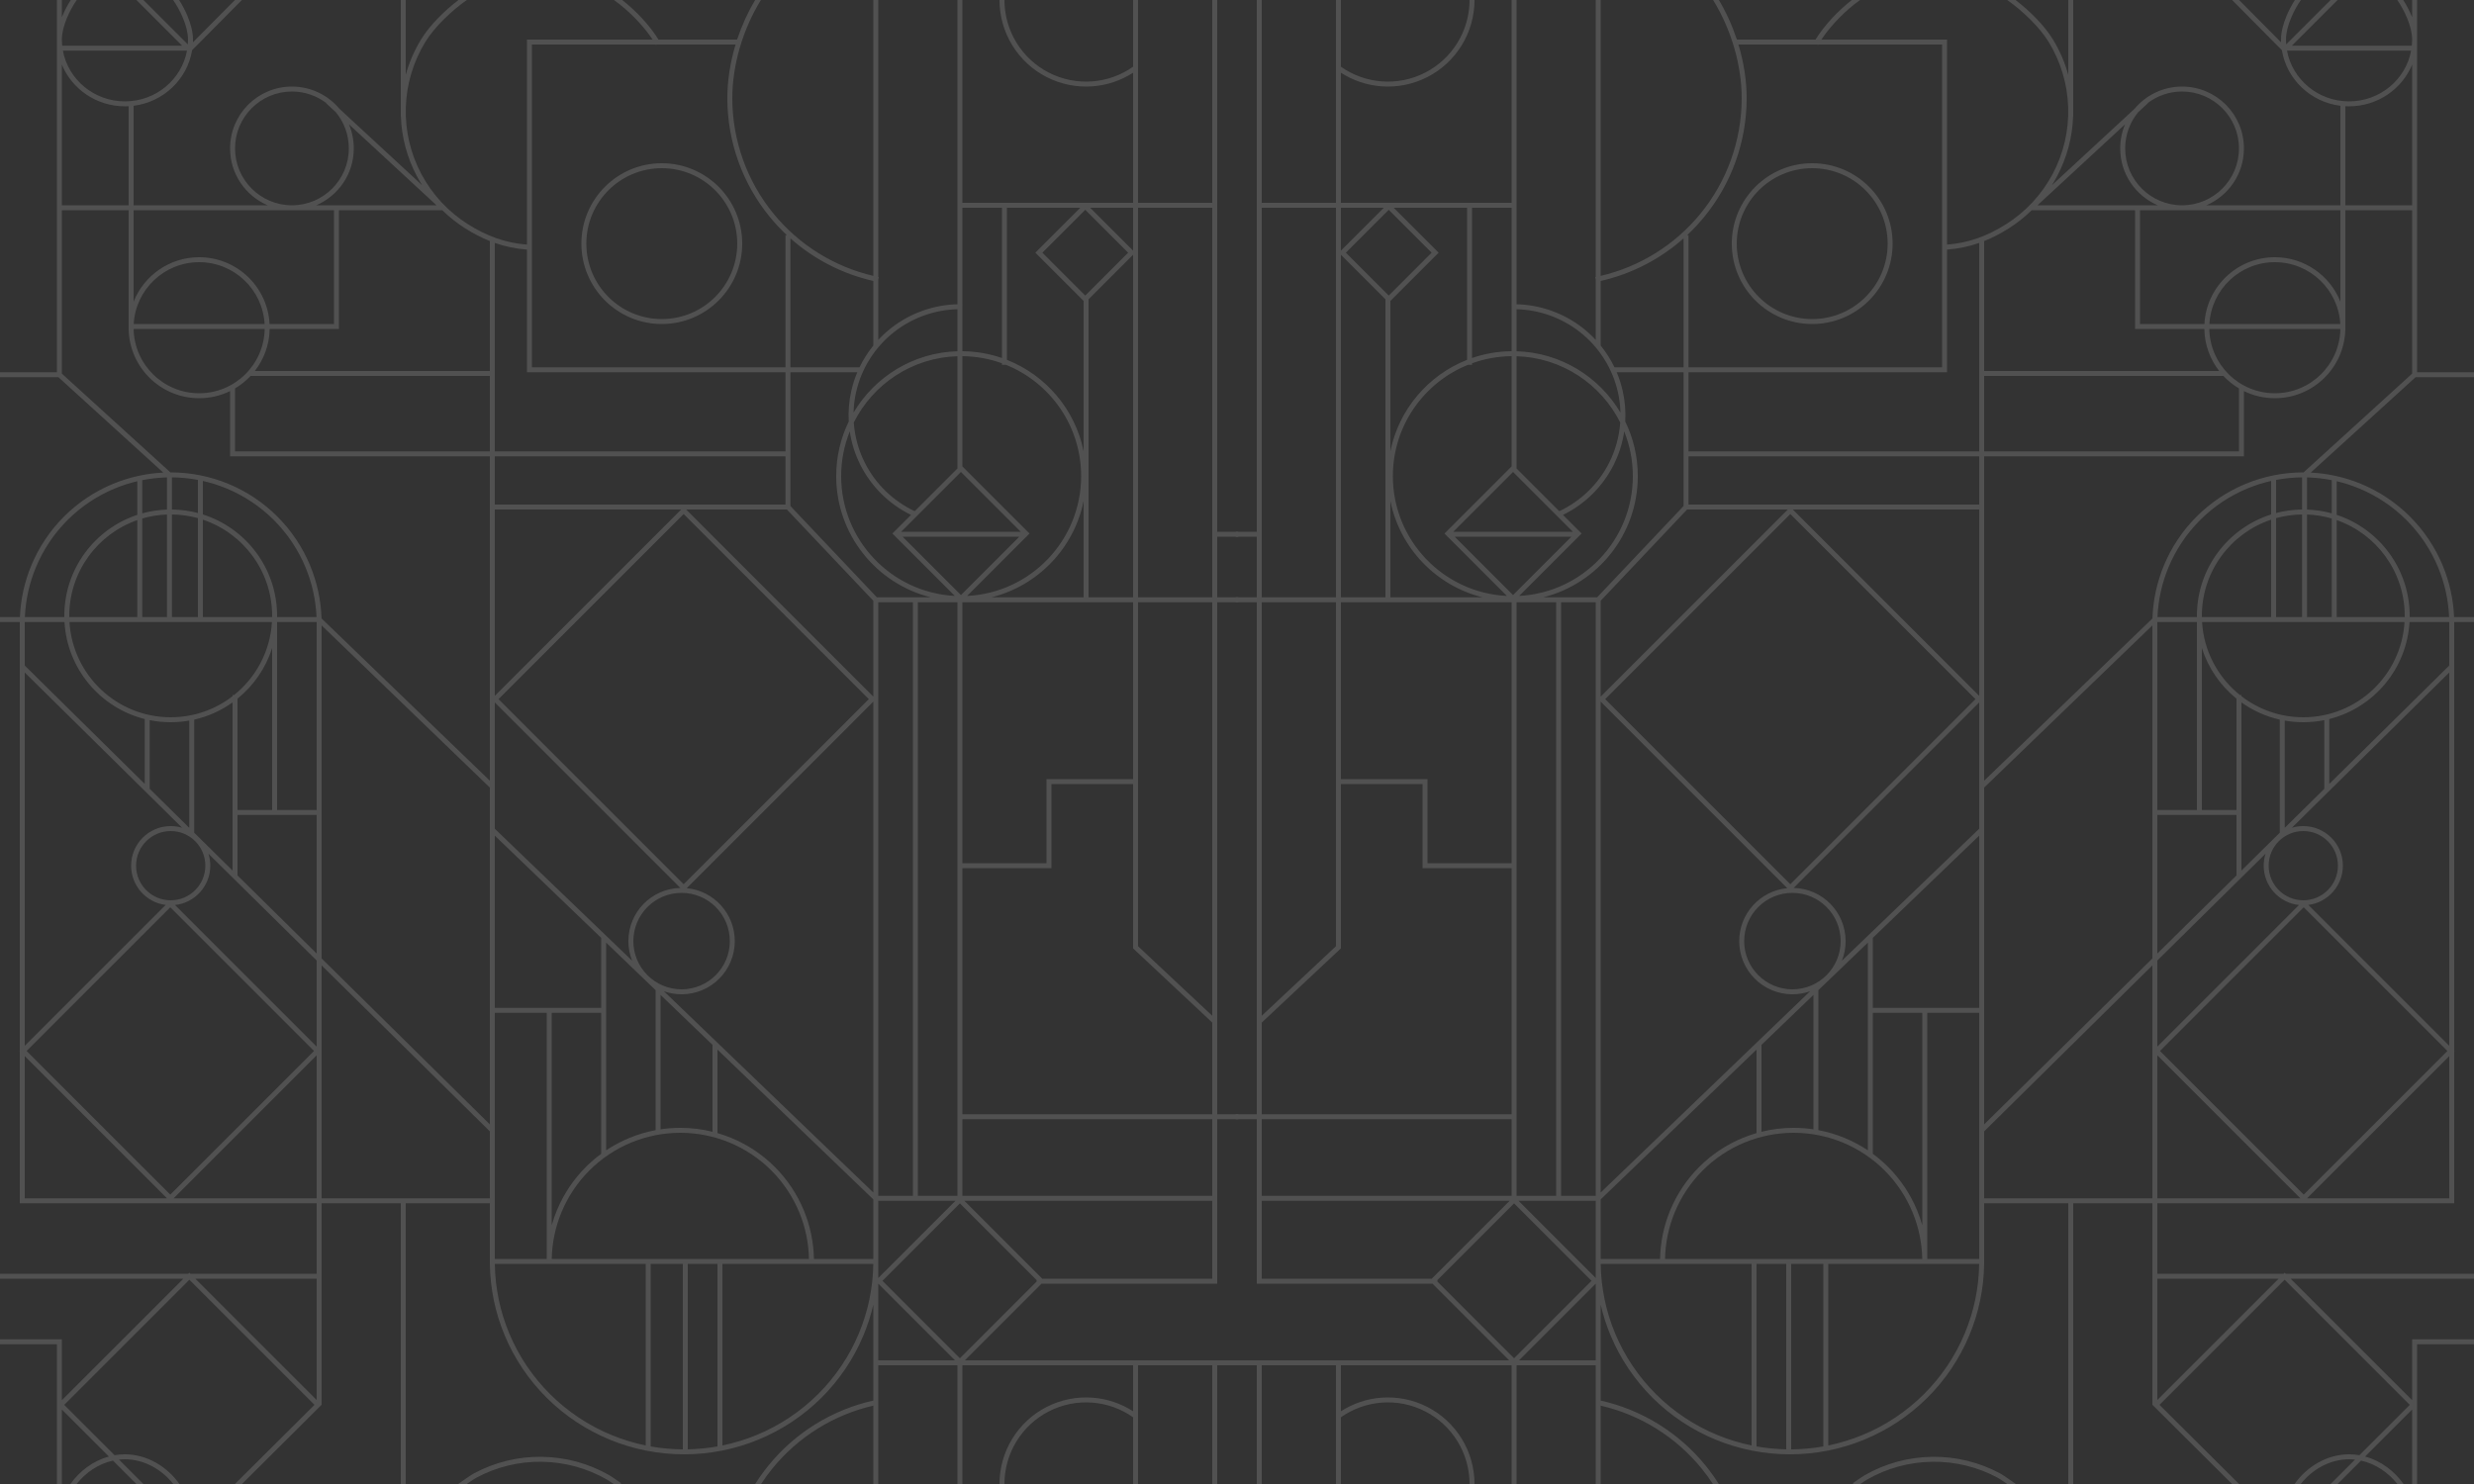 <svg width="1000" height="600" viewBox="0 0 1000 600" fill="none" xmlns="http://www.w3.org/2000/svg">
<rect x="0" y="0" width="1000" height="600" fill="#333333" stroke="none"/>
<g opacity="0.15">
<path fill-rule="evenodd" clip-rule="evenodd" d="M732.5 66C714.551 66 700 80.551 700 98.5C700 116.449 714.551 131 732.5 131C750.449 131 765 116.449 765 98.5C765 80.551 750.449 66 732.5 66ZM702 98.5C702 81.655 715.655 68 732.5 68C749.345 68 763 81.655 763 98.5C763 115.345 749.345 129 732.5 129C715.655 129 702 115.345 702 98.5Z" fill="white"/>
<path fill-rule="evenodd" clip-rule="evenodd" d="M704 39.923C704.043 26.133 699.641 11.686 692.444 0H694.781C697.725 4.956 700.184 10.368 702.043 16H733.842C737.472 10.153 742.992 4.323 748.501 0H751.837C746.154 4.049 740.187 9.996 736.217 16H787V98.904C795.72 98.229 803.355 95.408 810.872 90.649C818.81 85.625 825.299 78.627 829.7 70.344C834.101 62.062 836.263 52.781 835.974 43.413C835.685 34.045 832.955 24.914 828.051 16.917C824.268 10.747 817.342 4.27 811.336 0H814.694C820.268 4.295 826.251 10.154 829.756 15.871C832.516 20.372 834.612 25.22 836 30.265V3.48091e-05H838V47H837.967C837.674 55.465 835.458 63.771 831.466 71.283C830.81 72.518 830.109 73.725 829.365 74.902L862.813 43.972C867.399 38.488 874.292 35 882 35C895.807 35 907 46.193 907 60C907 70.323 900.743 79.185 891.814 83H946V42.767C933.923 41.259 924.274 32.05 922.35 20.287L902.222 0H905.039L922.025 17.119C922.008 16.736 922 16.35 922 15.963C922 12.973 922.905 9.659 924.171 6.589C925.154 4.204 926.373 1.924 927.609 0H930.016C928.611 2.011 927.151 4.609 926.02 7.351C924.805 10.297 924 13.338 924 15.963C924 16.631 924.027 17.294 924.079 17.95L942.029 0H944.857L926.373 18.484H974.872C974.953 17.692 974.996 16.888 975 16.075V15.882C974.984 13.275 974.182 10.267 972.98 7.351C971.849 4.609 970.389 2.011 968.984 0H971.391C972.627 1.924 973.846 4.204 974.829 6.589C974.887 6.729 974.944 6.869 975 7.009V0H977L977 15.877L977 15.963L977 16.079V150.5H1000V152.5H976.387L934.003 191.074C940.988 191.418 947.869 192.962 954.344 195.643C961.745 198.709 968.469 203.202 974.133 208.867C979.798 214.531 984.291 221.255 987.357 228.656C990.103 235.286 991.655 242.343 991.949 249.5H1000V251.5H992V424.835L992.083 424.918L992 425V486.5H872V515H923.045L923.459 514.586L923.873 515H1000V517H925.873L975 566.127V541.5H1000V543.5H977V600H975V569.873L955.991 588.882C962.313 590.616 967.829 594.758 971.524 600H969.031C965.369 595.345 960.159 591.823 954.339 590.534L944.873 600H942.045L951.912 590.133C951.116 590.045 950.311 590 949.5 590C941.772 590 934.622 594.086 929.969 600H927.476C932.392 593.027 940.528 588 949.5 588C950.917 588 952.314 588.126 953.68 588.364L974.044 568L923.459 517.414L872.875 567.998L905.034 600H902.199L870.043 568.002L870.044 568H870V486.5H838V600H836V486.5H802V511H801.994C801.866 520.904 799.841 530.696 796.024 539.851C792.078 549.315 786.295 557.914 779.006 565.157C771.716 572.399 763.062 578.144 753.539 582.064C744.015 585.983 733.808 588 723.5 588C713.192 588 702.985 585.983 693.461 582.064C683.938 578.144 675.284 572.399 667.994 565.157C660.705 557.914 654.922 549.315 650.976 539.851C649.304 535.84 647.975 531.706 647 527.494V566.266C663.701 570.015 678.662 579.289 689.453 592.605C691.371 594.973 693.137 597.443 694.745 600H692.37C690.99 597.888 689.499 595.839 687.899 593.864C677.487 581.015 663.085 572.03 647 568.317V600H645V552H613V600H611V552H542V570.606C546.886 567.448 552.492 565.552 558.312 565.103C564.742 564.608 571.182 565.899 576.924 568.833C582.667 571.766 587.486 576.229 590.853 581.729C594.219 587.229 596 593.552 596 600H594C594 593.92 592.32 587.959 589.147 582.773C585.973 577.588 581.428 573.38 576.015 570.614C570.601 567.847 564.528 566.631 558.466 567.097C552.542 567.554 546.854 569.601 542 573.019V600H540V552H510V600H508V552H499.5V550H610L579 519H508V452.5H499.5V450.5H508V243.5H499.5V241.5H508V217H499.5V215H508V3.48091e-05H510V82H540V3.48091e-05H542V26.981C546.854 30.399 552.542 32.446 558.466 32.903C564.528 33.369 570.601 32.153 576.015 29.387C581.428 26.62 585.973 22.412 589.147 17.227C592.32 12.041 594 6.08 594 3.48091e-05H596C596 6.448 594.219 12.771 590.853 18.271C587.486 23.771 582.667 28.234 576.924 31.168C571.182 34.101 564.742 35.392 558.312 34.897C552.492 34.449 546.886 32.552 542 29.394V82H611V3.48091e-05H613V123.015C622.707 123.263 632.097 126.617 639.759 132.607C641.641 134.079 643.392 135.688 645 137.418V113L644.802 112.02L645 111.98V3.48091e-05H647V111.541C662.781 107.851 676.931 99.064 687.24 86.508C698.026 73.373 703.946 56.918 704 39.923ZM872 517H921.045L872 566.045V517ZM739 511H799.993C799.866 520.639 797.893 530.17 794.178 539.082C790.334 548.302 784.699 556.68 777.596 563.738C770.493 570.795 762.059 576.394 752.777 580.214C748.318 582.049 743.704 583.457 739 584.424V511ZM737 511V584.807C732.718 585.57 728.369 585.97 724 585.998V511H737ZM722 511V585.985C717.967 585.907 713.955 585.512 710 584.807V511H722ZM708 511V584.424C703.296 583.457 698.682 582.049 694.223 580.214C684.941 576.394 676.507 570.795 669.404 563.738C662.301 556.68 656.666 548.302 652.822 539.082C649.107 530.17 647.134 520.639 647.007 511H708ZM989.998 251.5C989.999 251.667 990 251.833 990 252V269.082L941.5 316.944V290.709C959.394 286.218 972.839 270.514 973.928 251.5H989.998ZM989.947 249.5C989.655 242.606 988.155 235.809 985.509 229.422C982.544 222.263 978.198 215.759 972.719 210.281C967.241 204.802 960.737 200.456 953.578 197.491C950.629 196.27 947.593 195.292 944.5 194.565V208.162C961.635 213.823 974 229.968 974 249L974 249.097L974 249.201L973.999 249.293C973.999 249.362 973.998 249.431 973.997 249.5H989.947ZM942.5 194.132C939.21 193.478 935.865 193.105 932.5 193.019V206.026C935.952 206.144 939.301 206.669 942.5 207.555V194.132ZM931.113 191L975 151.058V85H948V132.397L948 132.5L948 132.603V133H947.996C947.729 148.509 935.073 161 919.5 161C915.016 161 910.774 159.965 907 158.12V184.5H802V315.647L870.031 250.045C870.267 242.701 871.827 235.455 874.643 228.656C877.709 221.255 882.202 214.531 887.866 208.867C893.531 203.202 900.255 198.709 907.656 195.643C915.057 192.578 922.989 191 931 191L931.113 191ZM872 251.94L872 251.765L872.001 251.629L872.002 251.5H888V327.5H872V251.94ZM872.053 249.5C872.345 242.606 873.845 235.809 876.491 229.422C879.456 222.264 883.802 215.759 889.281 210.281C894.759 204.802 901.263 200.456 908.422 197.491C911.529 196.204 914.734 195.188 918 194.45V208C900.606 213.51 888 229.783 888 249C888 249.167 888.001 249.334 888.003 249.5H872.053ZM920 194.035C923.455 193.379 926.968 193.032 930.5 193.002V206.003C926.875 206.044 923.357 206.534 920 207.42V194.035ZM734.866 18.181L734.552 18H702.675C704.837 25.16 706.023 32.627 706 39.93C705.944 57.385 699.864 74.286 688.786 87.778C686.648 90.381 684.349 92.827 681.908 95.105H682.5V148.5H785V18H734.972L734.924 18.082L734.866 18.181ZM787 150.5V100.91C791.583 100.568 795.876 99.657 800 98.212V182.5H682.5V150.5H787ZM802 150V97.465C805.394 96.116 808.685 94.401 811.942 92.339C815.295 90.216 818.399 87.754 821.209 85H863V133H891.004C891.114 139.404 893.337 145.292 897.004 150H802ZM924.416 20.484C926.583 32.134 936.976 40.984 949.5 40.984C962.024 40.984 972.416 32.134 974.584 20.484H924.416ZM975 26.101C970.917 36.008 961.029 42.984 949.5 42.984C948.997 42.984 948.496 42.971 948 42.945V83H975V26.101ZM972 249C972 249.167 971.999 249.334 971.997 249.5H944.5V210.275C960.511 215.856 972 231.086 972 249ZM932.5 208.027C935.96 208.151 939.31 208.704 942.5 209.635V249.5H932.5V208.027ZM930.5 208.003C926.867 208.046 923.347 208.562 920 209.492V249.5H930.5V208.003ZM890 249C890 230.9 901.728 215.54 918 210.104V249.5H890.003L890.002 249.398L890.001 249.245L890 249.086L890 249ZM931 290C952.804 290 970.633 272.98 971.925 251.5H890.075C890.792 263.424 896.605 273.973 905.366 281H906V281.499C912.92 286.83 921.59 290 931 290ZM890 327.5V262C892.578 270.137 897.511 277.227 904 282.468V327.5H890ZM906 351.977V283.99C910.578 287.267 915.827 289.668 921.5 290.947V336.681L906 351.977ZM923.5 334.707V291.348C925.936 291.777 928.442 292 931 292C933.91 292 936.752 291.711 939.5 291.16V318.917L923.5 334.707ZM864.267 45.351L868.179 41.734L868.114 41.664C871.972 38.737 876.783 37 882 37C894.703 37 905 47.297 905 60C905 72.703 894.703 83 882 83C869.297 83 859 72.703 859 60C859 54.434 860.977 49.33 864.267 45.351ZM858.974 50.246L823.554 83H872.186C863.257 79.185 857 70.323 857 60C857 56.539 857.703 53.243 858.974 50.246ZM865 85V131H891.039C891.819 115.957 904.263 104 919.5 104C931.529 104 941.817 111.452 946 121.991V85H865ZM652.569 148.5C651.06 145.369 649.191 142.423 647 139.72V113.594C659.488 110.754 670.999 104.811 680.5 96.385V148.5H652.569ZM655.924 158.152C655.335 155.519 654.512 152.959 653.473 150.5H680.5V204.602L645.57 241.5H623.766C645.729 236.02 662 216.16 662 192.5C662 184.581 660.177 177.088 656.929 170.417C657.16 166.331 656.83 162.204 655.924 158.152ZM653.972 158.589C654.58 161.307 654.916 164.06 654.986 166.81C646.432 152.361 630.882 142.543 613 142.022V125.016C622.262 125.263 631.218 128.468 638.527 134.183C646.356 140.304 651.812 148.927 653.972 158.589ZM610.981 123.008L611 123.008V84H595V144.757C600.021 143.022 605.401 142.057 611 142.002V123.997L610.981 123.008ZM650.382 187.197C652.989 182.056 654.509 176.486 654.899 170.825C647.15 155.34 631.358 144.58 613 144.023V189.417L630.264 206.681C638.961 202.601 646.046 195.746 650.382 187.197ZM652.166 188.101C647.736 196.837 640.565 203.879 631.763 208.18L639.292 215.709L614.067 240.933C639.659 239.599 660 218.425 660 192.5C660 186.111 658.765 180.01 656.519 174.424C655.82 179.151 654.361 183.772 652.166 188.101ZM595 146.879C600.002 145.07 605.387 144.059 611 144.003V188.583L583.875 215.709L585 216.834V217H585.166L609.108 240.942C583.433 239.695 563 218.484 563 192.5C563 172.122 575.568 154.679 593.375 147.5H595V146.879ZM593 145.496V84H563.334L581.5 102.166L562 121.667V182.451C565.414 165.539 577.28 151.688 593 145.496ZM562 202.549V241.5H599.234C580.465 236.817 565.853 221.632 562 202.549ZM802 152H898.715C900.556 153.961 902.671 155.662 905 157.041V182.5H802V152ZM919.5 106C905.368 106 893.819 117.062 893.042 131H945.958C945.181 117.062 933.632 106 919.5 106ZM919.5 159C933.969 159 945.729 147.405 945.995 133H893.005C893.271 147.405 905.031 159 919.5 159ZM990 422.835V271.892L926.376 334.678C927.84 334.237 929.392 334 931 334C939.837 334 947 341.163 947 350C947 358.147 940.911 364.871 933.037 365.872L990 422.835ZM929.259 365.906L872 423.165V388.339L915.741 345.174C915.259 346.697 915 348.318 915 350C915 358.248 921.241 365.039 929.259 365.906ZM872 426.67V484.5H929.83L872 426.67ZM932.5 484.5L990 427V484.5H932.5ZM645 550H614L645 519V550ZM645 485.5V516.708L613.792 485.5H645ZM510 485.5H610.208L578.708 517H510V485.5ZM581 517.537V518.172L612 549.172L643.317 517.854L612 486.537L581 517.537ZM587.994 217L611.583 240.589L635.172 217H587.994ZM611.583 190.828L635.755 215H587.411L611.583 190.828ZM542 84H559.334L542 101.334V84ZM542 241.5V102.999L560 120.999V241.5H542ZM510 84H540V241.5H510V84ZM510 243.5H540V382.567L510 410.692V243.5ZM510 450.5V413.433L542 383.433V317H575V351H611V450.5H510ZM577 315H542V243.5H611V349H577V315ZM510 452.5H611V483.5H510V452.5ZM629 483.5H613V243.5H629V483.5ZM631 483.5V243.5H645V483.5H631ZM647 281.661V242.898L681.93 206H722.66L647 281.661ZM647 283.679V482.152L710 421.59V421.5H710.094L731.643 400.785C729.408 401.572 727.004 402 724.5 402C712.626 402 703 392.374 703 380.5C703 369.328 711.522 360.145 722.42 359.099L647 283.679ZM800 335.074L744.487 388.438C745.463 385.982 746 383.304 746 380.5C746 368.791 736.64 359.268 724.994 359.006L800 284V335.074ZM800 281.34V206H724.66L800 281.34ZM800 204H682.5V184.5H800V204ZM757 379.184L800 337.848V407.5H757V379.184ZM779 409.5H800V509H779V409.5ZM776.99 509C776.866 502.512 775.527 496.101 773.042 490.1C770.428 483.792 766.598 478.059 761.77 473.23C756.941 468.402 751.208 464.572 744.9 461.958C738.591 459.345 731.829 458 725 458C718.171 458 711.409 459.345 705.1 461.958C698.792 464.572 693.059 468.402 688.23 473.23C683.402 478.059 679.572 483.792 676.958 490.1C674.473 496.101 673.134 502.512 673.01 509H776.99ZM777 495.44V409.5H757V466.503C759.187 468.112 761.255 469.887 763.184 471.816C768.198 476.831 772.176 482.784 774.889 489.335C775.716 491.33 776.42 493.369 777 495.44ZM755 465.1V381.106L735 400.332V456.934C738.646 457.621 742.22 458.684 745.665 460.111C748.94 461.467 752.066 463.14 755 465.1ZM733 456.596V402.255L712 422.442V457.588C716.243 456.536 720.608 456 725 456C727.684 456 730.358 456.2 733 456.596ZM710 458.125C708.08 458.68 706.189 459.343 704.335 460.111C697.784 462.824 691.831 466.802 686.816 471.816C681.802 476.831 677.824 482.784 675.11 489.335C672.524 495.579 671.134 502.249 671.009 509H647V484.926L710 424.365V458.125ZM802 454.608V318.425L870 252.854V387.503L802 454.608ZM870 390.313V484.5H802V457.418L870 390.313ZM904 329.5V353.95L872 385.529V329.5H904ZM723.66 207.828L798.502 282.67L723.66 357.511L648.819 282.67L723.66 207.828ZM578.672 102.166L561.334 84.829L543.996 102.166L561.334 119.504L578.672 102.166ZM931.165 366.828L989.254 424.918L931.165 483.007L873.076 424.918L931.165 366.828ZM724.5 400C735.27 400 744 391.27 744 380.5C744 369.73 735.27 361 724.5 361C713.73 361 705 369.73 705 380.5C705 391.27 713.73 400 724.5 400ZM945 350C945 357.732 938.732 364 931 364C923.268 364 917 357.732 917 350C917 342.268 923.268 336 931 336C938.732 336 945 342.268 945 350Z" fill="white"/>
<path d="M751.975 600H749.159L748.937 599.674C749.215 599.484 749.58 599.23 749.99 598.944C751.207 598.095 752.826 596.967 753.772 596.424C762.033 591.688 771.414 589.132 780.993 589.005C790.572 588.878 800.021 591.184 808.41 595.699C809.258 596.155 810.578 597.047 811.827 597.915C812.091 598.098 812.352 598.281 812.606 598.459C812.861 598.638 813.109 598.812 813.347 598.98C813.905 599.372 814.407 599.726 814.807 600H811.32C811.109 599.852 810.897 599.704 810.686 599.557C809.415 598.674 808.191 597.852 807.463 597.46C799.374 593.107 790.261 590.882 781.02 591.005C771.779 591.128 762.731 593.594 754.767 598.159C754.077 598.555 752.995 599.292 751.975 600Z" fill="white"/>
<path fill-rule="evenodd" clip-rule="evenodd" d="M267.5 66C285.449 66 300 80.551 300 98.5C300 116.449 285.449 131 267.5 131C249.551 131 235 116.449 235 98.5C235 80.551 249.551 66 267.5 66ZM298 98.5C298 81.655 284.345 68 267.5 68C250.655 68 237 81.655 237 98.5C237 115.345 250.655 129 267.5 129C284.345 129 298 115.345 298 98.5Z" fill="white"/>
<path fill-rule="evenodd" clip-rule="evenodd" d="M296 39.923C295.957 26.133 300.359 11.686 307.556 0H305.219C302.275 4.956 299.816 10.368 297.957 16H266.158C262.528 10.153 257.008 4.323 251.499 0H248.163C253.846 4.049 259.813 9.996 263.783 16H213V98.904C204.28 98.229 196.645 95.408 189.128 90.649C181.19 85.625 174.701 78.627 170.3 70.344C165.899 62.062 163.737 52.781 164.026 43.413C164.315 34.045 167.045 24.914 171.949 16.917C175.732 10.747 182.658 4.27 188.664 0H185.306C179.732 4.295 173.749 10.154 170.244 15.871C167.484 20.372 165.388 25.22 164 30.265V3.48091e-05H162V47H162.033C162.326 55.465 164.542 63.771 168.534 71.283C169.19 72.518 169.891 73.725 170.635 74.902L137.187 43.972C132.601 38.488 125.708 35 118 35C104.193 35 93 46.193 93 60C93 70.323 99.257 79.185 108.186 83H54V42.767C66.077 41.259 75.726 32.05 77.65 20.287L97.778 0H94.96L77.975 17.119C77.992 16.736 78 16.35 78 15.963C78 12.973 77.095 9.659 75.829 6.589C74.846 4.204 73.627 1.924 72.391 0H69.984C71.389 2.011 72.849 4.609 73.98 7.351C75.195 10.297 76 13.338 76 15.963C76 16.631 75.973 17.294 75.921 17.95L57.971 0H55.142L73.627 18.484H25.128C25.047 17.692 25.004 16.888 25 16.075V15.882C25.017 13.275 25.818 10.267 27.02 7.351C28.151 4.609 29.611 2.011 31.016 0H28.609C27.373 1.924 26.154 4.204 25.171 6.589C25.113 6.729 25.056 6.869 25 7.009V0H23L23 15.877L23 15.963L23 16.079V150.5H0V152.5H23.613L65.997 191.074C59.012 191.418 52.131 192.962 45.656 195.643C38.255 198.709 31.531 203.202 25.866 208.867C20.202 214.531 15.709 221.255 12.643 228.656C9.897 235.286 8.345 242.343 8.051 249.5H0V251.5H8V424.835L7.918 424.918L8 425V486.5H128V515H76.956L76.541 514.586L76.127 515H0V517H74.127L25 566.127V541.5H0V543.5H23V600H25V569.873L44.009 588.882C37.687 590.616 32.171 594.758 28.476 600H30.969C34.631 595.345 39.841 591.823 45.661 590.534L55.127 600H57.956L48.088 590.133C48.884 590.045 49.689 590 50.5 590C58.228 590 65.378 594.086 70.031 600H72.524C67.608 593.027 59.472 588 50.5 588C49.083 588 47.686 588.126 46.32 588.364L25.956 568L76.541 517.414L127.125 567.998L94.966 600H97.801L129.957 568.002L129.956 568H130V486.5H162V600H164V486.5H198V511H198.006C198.134 520.904 200.159 530.696 203.976 539.851C207.922 549.315 213.705 557.914 220.994 565.157C228.284 572.399 236.938 578.144 246.461 582.064C255.985 585.983 266.192 588 276.5 588C286.808 588 297.015 585.983 306.539 582.064C316.062 578.144 324.716 572.399 332.006 565.157C339.295 557.914 345.078 549.315 349.024 539.851C350.696 535.84 352.025 531.706 353 527.494V566.266C336.299 570.015 321.338 579.289 310.548 592.605C308.629 594.973 306.863 597.443 305.255 600H307.63C309.01 597.888 310.501 595.839 312.101 593.864C322.513 581.015 336.915 572.03 353 568.317V600H355V552H387V600H389V552H458V570.606C453.114 567.448 447.508 565.552 441.688 565.103C435.258 564.608 428.818 565.899 423.076 568.833C417.333 571.766 412.514 576.229 409.147 581.729C405.781 587.229 404 593.552 404 600H406C406 593.92 407.68 587.959 410.853 582.773C414.027 577.588 418.572 573.38 423.985 570.614C429.399 567.847 435.472 566.631 441.534 567.097C447.458 567.554 453.146 569.601 458 573.019V600H460V552H490V600H492V552H500.5V550H390L421 519H492V452.5H500.5V450.5H492V243.5H500.5V241.5H492V217H500.5V215H492V3.48091e-05H490V82H460V3.48091e-05H458V26.981C453.146 30.399 447.458 32.446 441.534 32.903C435.472 33.369 429.399 32.153 423.985 29.387C418.572 26.62 414.027 22.412 410.853 17.227C407.68 12.041 406 6.08 406 3.48091e-05H404C404 6.448 405.781 12.771 409.147 18.271C412.514 23.771 417.333 28.234 423.076 31.168C428.818 34.101 435.258 35.392 441.688 34.897C447.508 34.449 453.114 32.552 458 29.394V82H389V3.48091e-05H387V123.015C377.293 123.263 367.903 126.617 360.241 132.607C358.359 134.079 356.608 135.688 355 137.418V113L355.198 112.02L355 111.98V3.48091e-05H353V111.541C337.219 107.851 323.069 99.064 312.76 86.508C301.974 73.373 296.054 56.918 296 39.923ZM128 517H78.956L128 566.045V517ZM261 511H200.007C200.134 520.639 202.107 530.17 205.822 539.082C209.666 548.302 215.301 556.68 222.404 563.738C229.507 570.795 237.941 576.394 247.223 580.214C251.682 582.049 256.296 583.457 261 584.424V511ZM263 511V584.807C267.282 585.57 271.631 585.97 276 585.998V511H263ZM278 511V585.985C282.033 585.907 286.045 585.512 290 584.807V511H278ZM292 511V584.424C296.704 583.457 301.318 582.049 305.777 580.214C315.059 576.394 323.493 570.795 330.596 563.738C337.699 556.68 343.334 548.302 347.178 539.082C350.893 530.17 352.866 520.639 352.993 511H292ZM10.002 251.5C10.001 251.667 10 251.833 10 252L10 269.082L58.5 316.944V290.709C40.606 286.218 27.162 270.514 26.072 251.5H10.002ZM10.053 249.5C10.345 242.606 11.845 235.809 14.491 229.422C17.456 222.263 21.802 215.759 27.281 210.281C32.759 204.802 39.264 200.456 46.422 197.491C49.371 196.27 52.407 195.292 55.5 194.565V208.162C38.365 213.823 26 229.968 26 249L26 249.097L26 249.201L26.001 249.293C26.002 249.362 26.002 249.431 26.003 249.5H10.053ZM57.5 194.132C60.79 193.478 64.135 193.105 67.5 193.019V206.026C64.048 206.144 60.699 206.669 57.5 207.555V194.132ZM68.887 191L25 151.058V85H52V132.397L52 132.5L52 132.603V133H52.004C52.271 148.509 64.927 161 80.5 161C84.984 161 89.226 159.965 93 158.12V184.5H198V315.647L129.969 250.045C129.733 242.701 128.173 235.455 125.357 228.656C122.291 221.255 117.798 214.531 112.134 208.867C106.469 203.202 99.745 198.709 92.344 195.643C84.943 192.578 77.011 191 69 191L68.887 191ZM128 251.94L128 251.765L127.999 251.629L127.998 251.5H112V327.5H128V251.94ZM127.947 249.5C127.655 242.606 126.155 235.809 123.509 229.422C120.544 222.264 116.198 215.759 110.719 210.281C105.241 204.802 98.737 200.456 91.578 197.491C88.471 196.204 85.266 195.188 82 194.45V208C99.394 213.51 112 229.783 112 249C112 249.167 111.999 249.334 111.997 249.5H127.947ZM80 194.035C76.545 193.379 73.032 193.032 69.5 193.002V206.003C73.125 206.044 76.643 206.534 80 207.42V194.035ZM265.134 18.181L265.448 18H297.325C295.163 25.16 293.977 32.627 294 39.93C294.056 57.385 300.136 74.286 311.214 87.778C313.352 90.381 315.651 92.827 318.092 95.105H317.5V148.5H215V18H265.028L265.076 18.082L265.134 18.181ZM213 150.5V100.91C208.417 100.568 204.124 99.657 200 98.212V182.5H317.5V150.5H213ZM198 150V97.465C194.606 96.116 191.315 94.401 188.058 92.339C184.705 90.216 181.601 87.754 178.791 85H137V133H108.996C108.886 139.404 106.663 145.292 102.996 150H198ZM75.585 20.484C73.416 32.134 63.024 40.984 50.5 40.984C37.977 40.984 27.584 32.134 25.416 20.484H75.585ZM25 26.101C29.083 36.008 38.971 42.984 50.5 42.984C51.003 42.984 51.504 42.971 52 42.945V83H25V26.101ZM28 249C28 249.167 28.001 249.334 28.003 249.5H55.5V210.275C39.489 215.856 28 231.086 28 249ZM67.5 208.027C64.04 208.151 60.69 208.704 57.5 209.635V249.5H67.5V208.027ZM69.5 208.003C73.133 208.046 76.653 208.562 80 209.492V249.5H69.5V208.003ZM110 249C110 230.9 98.272 215.54 82 210.104V249.5H109.997L109.998 249.398L109.999 249.245L110 249.086L110 249ZM69 290C47.196 290 29.367 272.98 28.075 251.5H109.925C109.208 263.424 103.395 273.973 94.634 281H94V281.499C87.08 286.83 78.41 290 69 290ZM110 327.5V262C107.422 270.137 102.489 277.227 96 282.468V327.5H110ZM94 351.977V283.99C89.422 287.267 84.173 289.668 78.5 290.947V336.681L94 351.977ZM76.5 334.707V291.348C74.064 291.777 71.558 292 69 292C66.09 292 63.248 291.711 60.5 291.16V318.917L76.5 334.707ZM135.733 45.351L131.821 41.734L131.886 41.664C128.028 38.737 123.217 37 118 37C105.297 37 95 47.297 95 60C95 72.703 105.297 83 118 83C130.703 83 141 72.703 141 60C141 54.434 139.023 49.33 135.733 45.351ZM141.026 50.246L176.446 83H127.814C136.743 79.185 143 70.323 143 60C143 56.539 142.297 53.243 141.026 50.246ZM135 85V131H108.961C108.181 115.957 95.737 104 80.5 104C68.471 104 58.183 111.452 54 121.991V85H135ZM347.431 148.5C348.94 145.369 350.809 142.423 353 139.72V113.594C340.512 110.754 329.001 104.811 319.5 96.385V148.5H347.431ZM344.076 158.152C344.665 155.519 345.488 152.959 346.527 150.5H319.5V204.602L354.43 241.5H376.234C354.271 236.02 338 216.16 338 192.5C338 184.581 339.823 177.088 343.071 170.417C342.84 166.331 343.17 162.204 344.076 158.152ZM346.028 158.589C345.42 161.307 345.084 164.06 345.014 166.81C353.568 152.361 369.118 142.543 387 142.022V125.016C377.738 125.263 368.782 128.468 361.473 134.183C353.644 140.304 348.188 148.927 346.028 158.589ZM389.019 123.008L389 123.008V84H405V144.757C399.979 143.022 394.599 142.057 389 142.002V123.997L389.019 123.008ZM349.618 187.197C347.011 182.056 345.491 176.486 345.101 170.825C352.85 155.34 368.642 144.58 387 144.023V189.417L369.736 206.681C361.039 202.601 353.954 195.746 349.618 187.197ZM347.834 188.101C352.264 196.837 359.435 203.879 368.237 208.18L360.709 215.709L385.933 240.933C360.341 239.599 340 218.425 340 192.5C340 186.111 341.235 180.01 343.481 174.424C344.18 179.151 345.639 183.772 347.834 188.101ZM405 146.879C399.998 145.07 394.613 144.059 389 144.003V188.583L416.126 215.709L415 216.834V217H414.834L390.892 240.942C416.567 239.695 437 218.484 437 192.5C437 172.122 424.432 154.679 406.625 147.5H405V146.879ZM407 145.496V84H436.666L418.5 102.166L438 121.667V182.451C434.586 165.539 422.72 151.688 407 145.496ZM438 202.549V241.5H400.766C419.535 236.817 434.147 221.632 438 202.549ZM198 152H101.285C99.444 153.961 97.329 155.662 95 157.041V182.5H198V152ZM80.5 106C94.632 106 106.181 117.062 106.958 131H54.042C54.819 117.062 66.368 106 80.5 106ZM80.5 159C66.031 159 54.271 147.405 54.005 133H106.995C106.729 147.405 94.969 159 80.5 159ZM10 422.835V271.892L73.624 334.678C72.16 334.237 70.608 334 69 334C60.163 334 53 341.163 53 350C53 358.147 59.089 364.871 66.963 365.872L10 422.835ZM70.741 365.906L128 423.165V388.339L84.259 345.174C84.74 346.697 85 348.318 85 350C85 358.248 78.759 365.039 70.741 365.906ZM128 426.67V484.5H70.17L128 426.67ZM67.5 484.5L10 427V484.5H67.5ZM355 550H386L355 519V550ZM355 485.5V516.708L386.209 485.5H355ZM490 485.5H389.792L421.292 517H490V485.5ZM419 517.537V518.172L388 549.172L356.683 517.854L388 486.537L419 517.537ZM412.006 217L388.417 240.589L364.828 217H412.006ZM388.417 190.828L364.245 215H412.589L388.417 190.828ZM458 84H440.666L458 101.334V84ZM458 241.5V102.999L440 120.999V241.5H458ZM490 84H460V241.5H490V84ZM490 243.5H460V382.567L490 410.692V243.5ZM490 450.5V413.433L458 383.433V317H425V351H389V450.5H490ZM423 315H458V243.5H389V349H423V315ZM490 452.5H389V483.5H490V452.5ZM371 483.5H387V243.5H371V483.5ZM369 483.5V243.5H355V483.5H369ZM353 281.661V242.898L318.07 206H277.34L353 281.661ZM353 283.679V482.152L290 421.59V421.5H289.906L268.357 400.785C270.592 401.572 272.996 402 275.5 402C287.374 402 297 392.374 297 380.5C297 369.328 288.478 360.145 277.58 359.099L353 283.679ZM200 335.074L255.513 388.438C254.537 385.982 254 383.304 254 380.5C254 368.791 263.36 359.268 275.006 359.006L200 284V335.074ZM200 281.34V206H275.34L200 281.34ZM200 204H317.5V184.5H200V204ZM243 379.184L200 337.848V407.5H243V379.184ZM221 409.5H200V509H221V409.5ZM223.01 509C223.134 502.512 224.473 496.101 226.958 490.1C229.572 483.792 233.402 478.059 238.23 473.23C243.059 468.402 248.792 464.572 255.1 461.958C261.409 459.345 268.171 458 275 458C281.829 458 288.591 459.345 294.9 461.958C301.208 464.572 306.941 468.402 311.77 473.23C316.598 478.059 320.428 483.792 323.042 490.1C325.527 496.101 326.866 502.512 326.99 509H223.01ZM223 495.44V409.5H243V466.503C240.813 468.112 238.745 469.887 236.816 471.816C231.802 476.831 227.824 482.784 225.111 489.335C224.284 491.33 223.58 493.369 223 495.44ZM245 465.1V381.106L265 400.332V456.934C261.354 457.621 257.78 458.684 254.335 460.111C251.06 461.467 247.934 463.14 245 465.1ZM267 456.596V402.255L288 422.442V457.588C283.757 456.536 279.392 456 275 456C272.316 456 269.642 456.2 267 456.596ZM290 458.125C291.92 458.68 293.811 459.343 295.665 460.111C302.217 462.824 308.169 466.802 313.184 471.816C318.198 476.831 322.176 482.784 324.89 489.335C327.476 495.579 328.866 502.249 328.991 509H353V484.926L290 424.365V458.125ZM198 454.608V318.425L130 252.854V387.503L198 454.608ZM130 390.313V484.5H198V457.418L130 390.313ZM96 329.5V353.95L128 385.529V329.5H96ZM276.34 207.828L201.498 282.67L276.34 357.511L351.181 282.67L276.34 207.828ZM421.328 102.166L438.666 84.829L456.004 102.166L438.666 119.504L421.328 102.166ZM68.835 366.828L10.746 424.918L68.835 483.007L126.924 424.918L68.835 366.828ZM275.5 400C264.73 400 256 391.27 256 380.5C256 369.73 264.73 361 275.5 361C286.27 361 295 369.73 295 380.5C295 391.27 286.27 400 275.5 400ZM55 350C55 357.732 61.268 364 69 364C76.732 364 83 357.732 83 350C83 342.268 76.732 336 69 336C61.268 336 55 342.268 55 350Z" fill="white"/>
<path d="M248.025 600H250.841L251.063 599.674C250.785 599.484 250.42 599.23 250.01 598.944C248.793 598.095 247.174 596.967 246.228 596.424C237.967 591.688 228.586 589.132 219.007 589.005C209.428 588.878 199.979 591.184 191.59 595.699C190.742 596.155 189.422 597.047 188.173 597.915C187.909 598.098 187.648 598.281 187.394 598.459C187.139 598.638 186.891 598.812 186.653 598.98C186.095 599.372 185.592 599.726 185.193 600H188.68C188.891 599.852 189.103 599.704 189.314 599.557C190.585 598.674 191.809 597.852 192.537 597.46C200.626 593.107 209.739 590.882 218.98 591.005C228.221 591.128 237.269 593.594 245.233 598.159C245.923 598.555 247.005 599.292 248.025 600Z" fill="white"/>
</g>
</svg>
